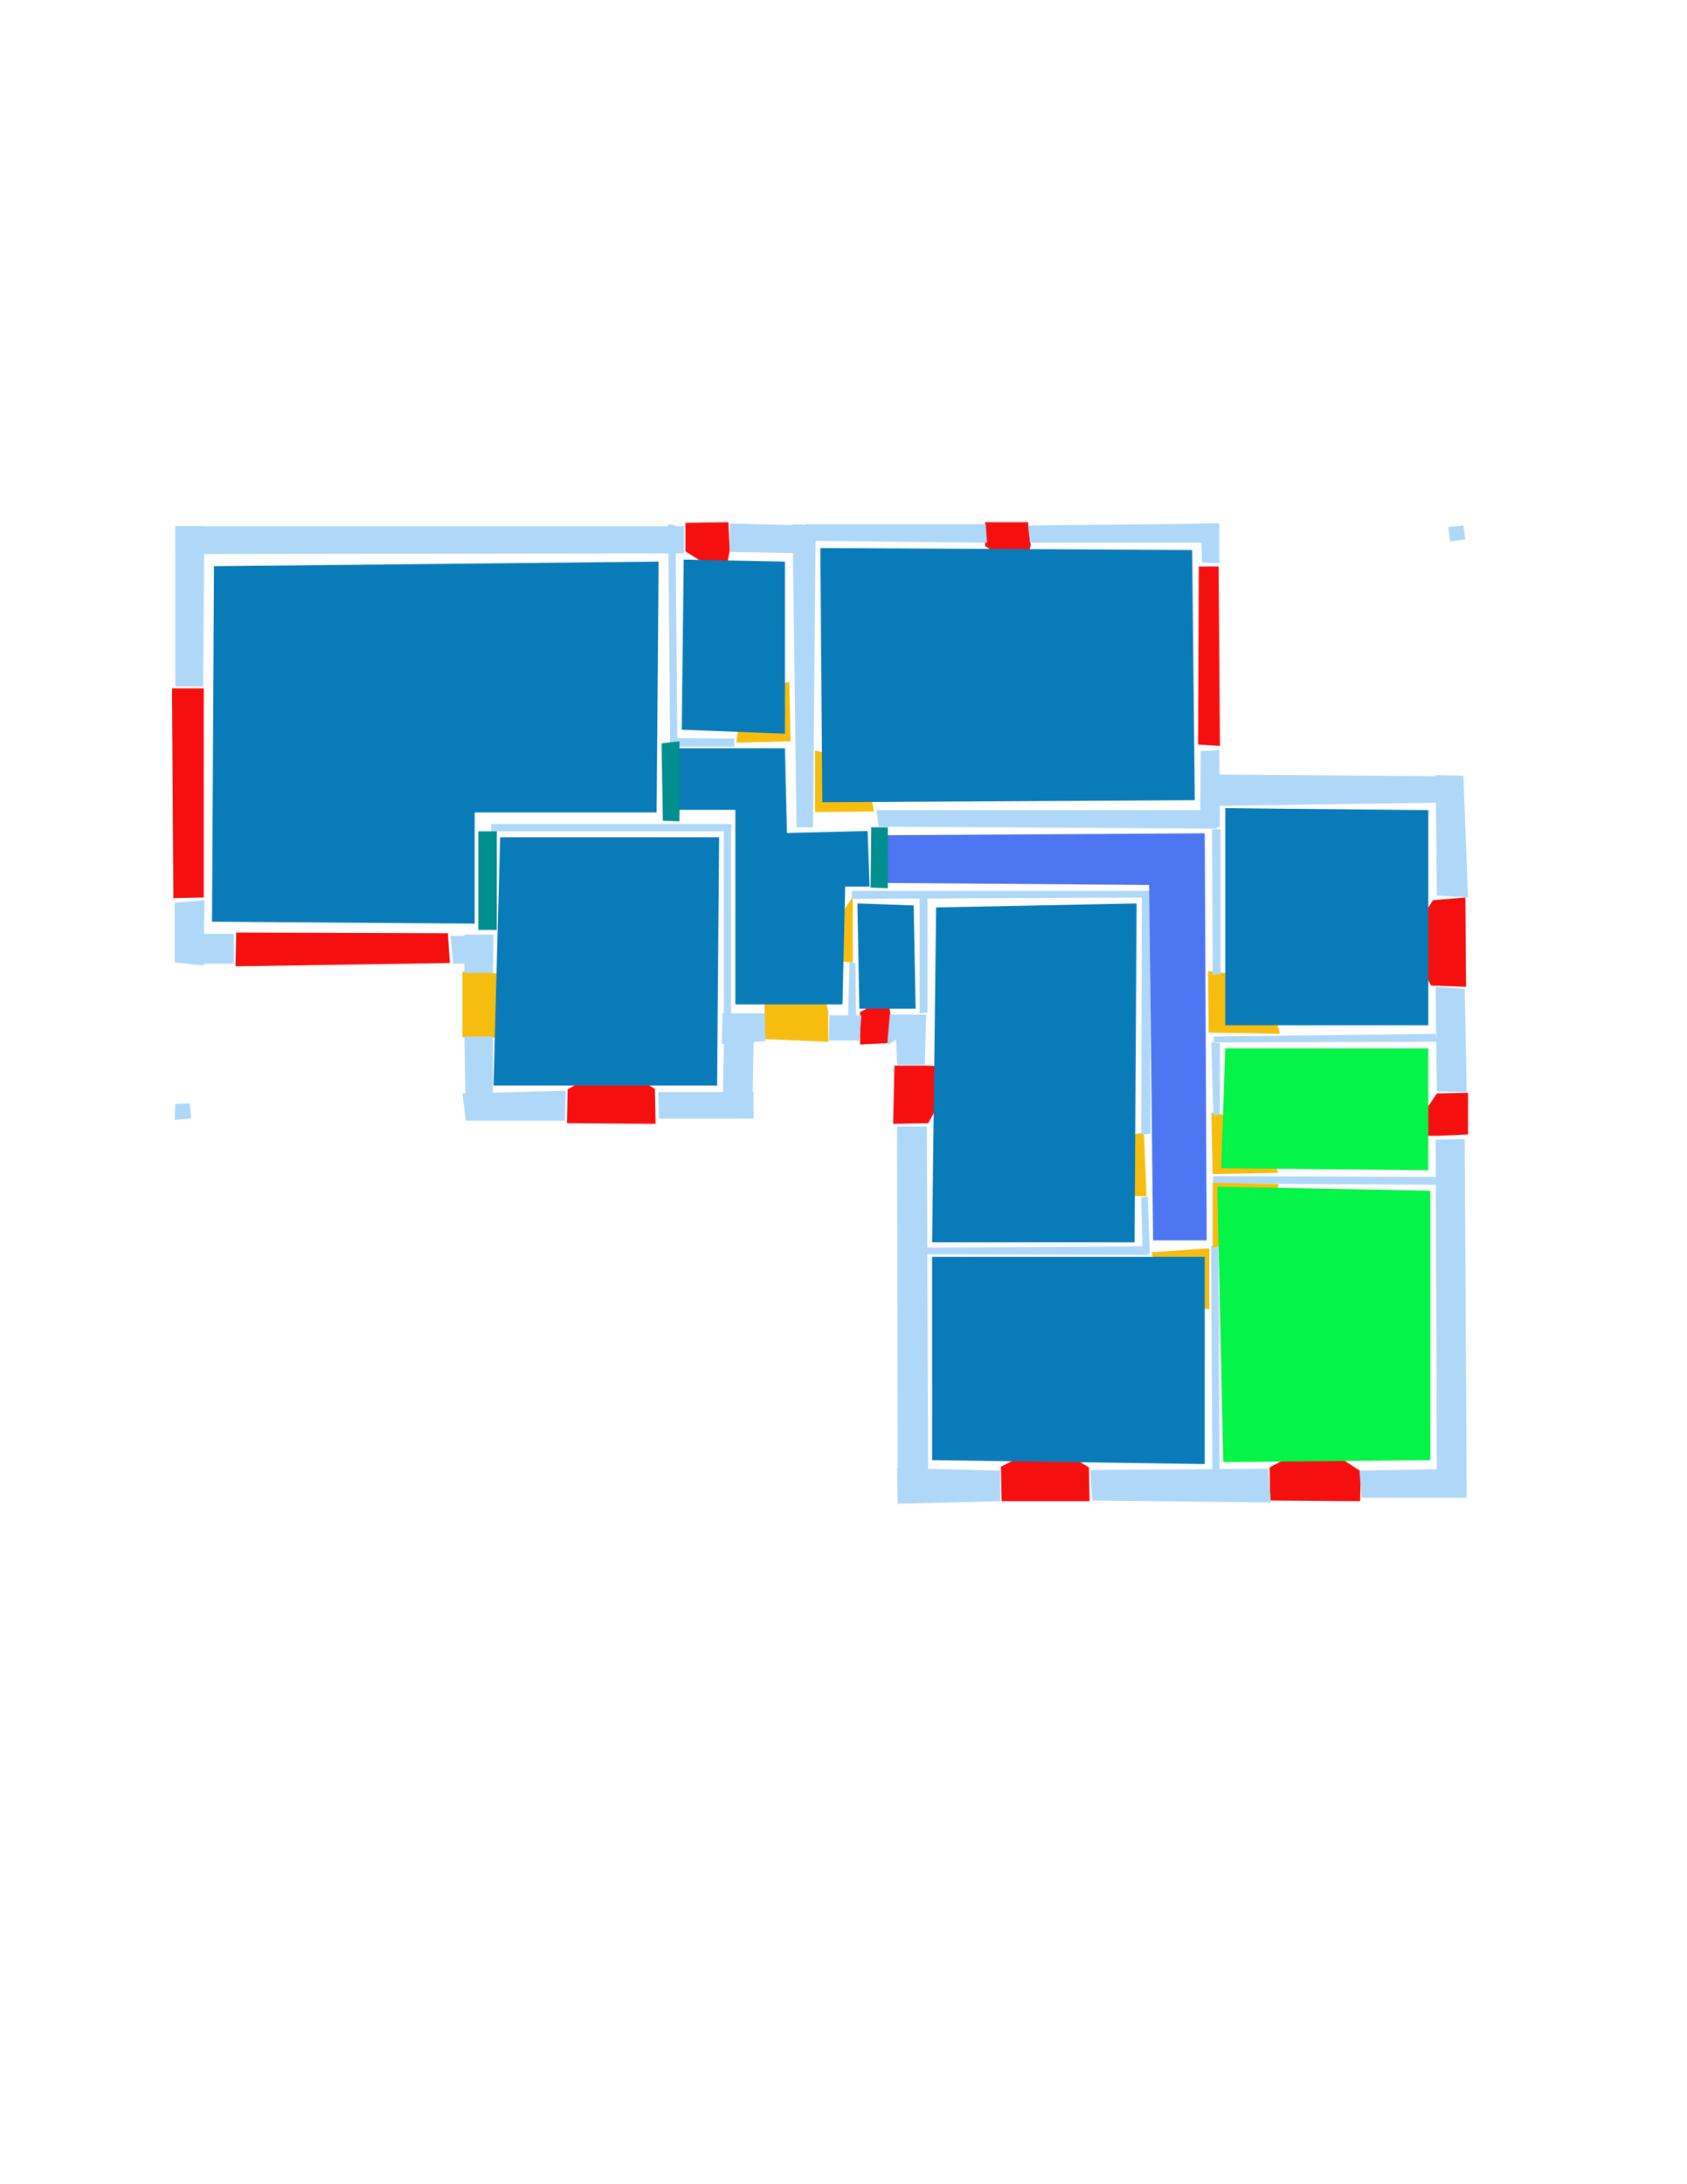 <ns0:svg xmlns:ns0="http://www.w3.org/2000/svg" version="1.1" width="2550" height="3300">
<ns0:width>2480</ns0:width>
<ns0:height>3508</ns0:height>
<ns0:nclasslabel>50</ns0:nclasslabel>
<ns0:nclassappear>5</ns0:nclassappear>
<ns0:class>Bidet-1</ns0:class>
<ns0:class>Bidet-2</ns0:class>
<ns0:class>Bidet-3</ns0:class>
<ns0:class>Bidet-4</ns0:class>
<ns0:class>Door</ns0:class>
<ns0:class>Door-1</ns0:class>
<ns0:class>Door-23</ns0:class>
<ns0:class>Oven-1</ns0:class>
<ns0:class>Oven-2</ns0:class>
<ns0:class>Oven-3</ns0:class>
<ns0:class>Oven-4</ns0:class>
<ns0:class>Parking</ns0:class>
<ns0:class>Roof</ns0:class>
<ns0:class>Room</ns0:class>
<ns0:class>Separation</ns0:class>
<ns0:class>Sink-1</ns0:class>
<ns0:class>Sink-11</ns0:class>
<ns0:class>Sink-12</ns0:class>
<ns0:class>Sink-13</ns0:class>
<ns0:class>Sink-14</ns0:class>
<ns0:class>Sink-2</ns0:class>
<ns0:class>Sink-3</ns0:class>
<ns0:class>Sink-4</ns0:class>
<ns0:class>Sink-5</ns0:class>
<ns0:class>Sink-6</ns0:class>
<ns0:class>Sofa-1</ns0:class>
<ns0:class>Sofa-3</ns0:class>
<ns0:class>Sofa-4</ns0:class>
<ns0:class>Sofa-5</ns0:class>
<ns0:class>Sofa-6</ns0:class>
<ns0:class>Sofa-7</ns0:class>
<ns0:class>Sofa-8</ns0:class>
<ns0:class>Sofa-9</ns0:class>
<ns0:class>Stairs-1</ns0:class>
<ns0:class>Table-1</ns0:class>
<ns0:class>Table-2</ns0:class>
<ns0:class>Table-3</ns0:class>
<ns0:class>Table-4</ns0:class>
<ns0:class>Table-5</ns0:class>
<ns0:class>Table-6</ns0:class>
<ns0:class>Table-7</ns0:class>
<ns0:class>Text</ns0:class>
<ns0:class>Tub-1</ns0:class>
<ns0:class>Tub-3</ns0:class>
<ns0:class>TV-1</ns0:class>
<ns0:class>TV-2</ns0:class>
<ns0:class>Wall</ns0:class>
<ns0:class>Wall-1</ns0:class>
<ns0:class>Wallieee</ns0:class>
<ns0:class>Window</ns0:class>
<ns0:polygon class="Window" fill="#f60f0f" id="0" transcription="" points="936,1614 990,1645 991,1698 857,1697 858,1646 914,1613 " />
<ns0:polygon class="Window" fill="#f60f0f" id="1" transcription="" points="308,1040 308,1356 262,1357 260,1040 " />
<ns0:polygon class="Window" fill="#f60f0f" id="2" transcription="" points="357,1409 677,1410 680,1455 356,1460 " />
<ns0:polygon class="Window" fill="#f60f0f" id="3" transcription="" points="1096,871 1036,833 1036,790 1101,789 1103,831 " />
<ns0:polygon class="Door" fill="#F6BD0F" id="4" transcription="" points="1146,1042 1193,1030 1195,1120 1113,1122 1119,1075 " />
<ns0:polygon class="Door" fill="#F6BD0F" id="5" transcription="" points="1270,1143 1312,1180 1321,1226 1232,1227 1232,1134 " />
<ns0:polygon class="Window" fill="#f60f0f" id="6" transcription="" points="1548,861 1489,825 1489,789 1554,789 1558,824 " />
<ns0:polygon class="Window" fill="#f60f0f" id="7" transcription="" points="1812,856 1842,856 1844,1127 1811,1125 " />
<ns0:polygon class="Window" fill="#f60f0f" id="8" transcription="" points="1446,1620 1403,1697 1350,1698 1352,1610 1400,1610 1426,1611 " />
<ns0:polygon class="Door" fill="#F6BD0F" id="9" transcription="" points="1155,1432 1196,1440 1238,1470 1252,1528 1252,1574 1156,1570 " />
<ns0:polygon class="Window" fill="#f60f0f" id="10" transcription="" points="1343,1507 1300,1529 1300,1578 1343,1576 1346,1534 " />
<ns0:polygon class="Window" fill="#f60f0f" id="11" transcription="" points="1571,2186 1591,2184 1646,2217 1647,2268 1514,2268 1513,2216 " />
<ns0:polygon class="Window" fill="#f60f0f" id="12" transcription="" points="1978,2186 1999,2185 2057,2223 2056,2268 1920,2267 1919,2217 " />
<ns0:polygon class="Window" fill="#f60f0f" id="13" transcription="" points="2133,1709 2172,1652 2219,1651 2219,1714 2174,1716 2150,1716 " />
<ns0:polygon class="Window" fill="#f60f0f" id="14" transcription="" points="2133,1413 2166,1360 2215,1356 2216,1491 2163,1489 2135,1434 " />
<ns0:polygon class="Door" fill="#F6BD0F" id="15" transcription="" points="1749,1942 1741,1892 1828,1886 1828,1978 1781,1974 " />
<ns0:polygon class="Door" fill="#F6BD0F" id="16" transcription="" points="1637,1807 1649,1752 1681,1720 1729,1711 1733,1807 " />
<ns0:polygon class="Door" fill="#F6BD0F" id="17" transcription="" points="1882,1690 1916,1728 1932,1772 1833,1774 1831,1681 " />
<ns0:polygon class="Door" fill="#F6BD0F" id="18" transcription="" points="1880,1474 1919,1510 1935,1562 1881,1561 1827,1560 1826,1467 " />
<ns0:polygon class="Door" fill="#F6BD0F" id="19" transcription="" points="842,1569 699,1567 699,1468 745,1470 788,1476 820,1503 836,1531 " />
<ns0:polygon class="Door" fill="#F6BD0F" id="20" transcription="" points="1237,1433 1289,1355 1289,1454 1261,1452 " />
<ns0:polygon class="Wall" fill="#AFD8F8" id="21" transcription="" points="265,795 1034,795 1034,836 265,837 " />
<ns0:polygon class="Wall" fill="#AFD8F8" id="22" transcription="" points="265,795 265,1037 307,1037 309,795 " />
<ns0:polygon class="Wall" fill="#AFD8F8" id="23" transcription="" points="1103,791 1103,834 1224,836 1223,794 " />
<ns0:polygon class="Wall" fill="#AFD8F8" id="24" transcription="" points="1204,1250 1229,1250 1233,794 1198,792 " />
<ns0:polygon class="Wall" fill="#AFD8F8" id="25" transcription="" points="1490,792 1492,820 1217,817 1217,792 " />
<ns0:polygon class="Wall" fill="#AFD8F8" id="26" transcription="" points="1840,791 1554,794 1557,820 1842,820 " />
<ns0:polygon class="Wall" fill="#AFD8F8" id="27" transcription="" points="1843,851 1817,850 1815,791 1843,791 " />
<ns0:polygon class="Wall" fill="#AFD8F8" id="28" transcription="" points="264,1364 309,1360 308,1459 264,1454 " />
<ns0:polygon class="Wall" fill="#AFD8F8" id="29" transcription="" points="353.5,1411 353.5,1456 300.5,1456 302.5,1411 " />
<ns0:polygon class="Wall" fill="#AFD8F8" id="30" transcription="" points="746,1412 745,1470 702,1470 702,1412 " />
<ns0:polygon class="Wall" fill="#AFD8F8" id="31" transcription="" points="681,1414 685,1456 745,1456 743,1414 " />
<ns0:polygon class="Wall" fill="#AFD8F8" id="32" transcription="" points="704,1686 745,1688 745,1566 702,1566 " />
<ns0:polygon class="Wall" fill="#AFD8F8" id="33" transcription="" points="855,1648 854,1693 704,1693 699,1652 " />
<ns0:polygon class="Wall" fill="#AFD8F8" id="34" transcription="" points="265,1668 287,1667 289,1690 264,1692 " />
<ns0:polygon class="Wall" fill="#AFD8F8" id="35" transcription="" points="1139,1690 996,1690 995,1650 1139,1650 " />
<ns0:polygon class="Wall" fill="#AFD8F8" id="36" transcription="" points="1095,1533 1140,1531 1137,1690 1092,1689 " />
<ns0:polygon class="Wall" fill="#AFD8F8" id="37" transcription="" points="1156,1531 1157,1573 1091,1577 1092,1531 " />
<ns0:polygon class="Wall" fill="#AFD8F8" id="38" transcription="" points="1400,1533 1398,1609 1356,1609 1354.5,1571 1341,1579 1345,1533 " />
<ns0:polygon class="Wall" fill="#AFD8F8" id="39" transcription="" points="1254,1534 1253,1572 1299,1572 1302,1534 " />
<ns0:polygon class="Wall" fill="#AFD8F8" id="40" transcription="" points="1357,2263 1356,1702 1401,1702 1403,2261 " />
<ns0:polygon class="Wall" fill="#AFD8F8" id="41" transcription="" points="1512,2222 1512,2268 1357,2272 1356,2218 " />
<ns0:polygon class="Wall" fill="#AFD8F8" id="42" transcription="" points="2214,2263 2058,2263 2055,2222 2212,2219 " />
<ns0:polygon class="Wall" fill="#AFD8F8" id="43" transcription="" points="1648,2221 1651,2267 1921,2270 1917,2219 " />
<ns0:polygon class="Wall" fill="#AFD8F8" id="44" transcription="" points="2214,1721 2170,1722 2172,2261 2217,2263 " />
<ns0:polygon class="Wall" fill="#AFD8F8" id="45" transcription="" points="2214,1494 2217,1650 2172,1649 2170,1491 " />
<ns0:polygon class="Wall" fill="#AFD8F8" id="46" transcription="" points="2212,1172 2219,1356 2172,1353 2170,1171 " />
<ns0:polygon class="Wall" fill="#AFD8F8" id="47" transcription="" points="1818,1218 2212,1212 2211,1173 1817,1170 " />
<ns0:polygon class="Wall" fill="#AFD8F8" id="48" transcription="" points="1815,1135 1843,1133 1844,1250 1814,1248 " />
<ns0:polygon class="Wall" fill="#AFD8F8" id="49" transcription="" points="1325,1224 1328,1249 1839,1252 1837,1224 " />
<ns0:polygon class="Wall" fill="#AFD8F8" id="50" transcription="" points="1110,1116 1110,1128 1013,1128 1013,1115 " />
<ns0:polygon class="Wall" fill="#AFD8F8" id="51" transcription="" points="1105,1247 1105,1532 1094,1533 1094,1246 " />
<ns0:polygon class="Wall" fill="#AFD8F8" id="52" transcription="" points="742,1245 1106,1245 1105,1256 743,1256 " />
<ns0:polygon class="Wall" fill="#AFD8F8" id="53" transcription="" points="1293,1455 1294,1534 1282,1534 1284,1453 " />
<ns0:polygon class="Wall" fill="#AFD8F8" id="54" transcription="" points="1402,1347 1402,1530 1390,1531 1390,1347 " />
<ns0:polygon class="Wall" fill="#AFD8F8" id="55" transcription="" points="1738,1347 1739,1713 1725,1714 1726,1347 " />
<ns0:polygon class="Wall" fill="#AFD8F8" id="56" transcription="" points="1288,1346 1739,1346 1737,1356 1287,1358 " />
<ns0:polygon class="Wall" fill="#AFD8F8" id="57" transcription="" points="1735,1883 1397,1885 1397,1895 1735,1896 " />
<ns0:polygon class="Wall" fill="#AFD8F8" id="58" transcription="" points="1735,1808 1738,1894 1727,1895 1725,1809 " />
<ns0:polygon class="Wall" fill="#AFD8F8" id="59" transcription="" points="1841.5,1881.5 1843.5,2220.5 1832.5,2220.5 1830.5,1882.5 " />
<ns0:polygon class="Wall" fill="#AFD8F8" id="60" transcription="" points="1833,1788 2171,1790 2170,1778 1834,1777 " />
<ns0:polygon class="Door" fill="#F6BD0F" id="61" transcription="" points="1933,1789 1833,1787 1833,1885 1883,1873 1917,1848 " />
<ns0:polygon class="Wall" fill="#AFD8F8" id="62" transcription="" points="2189,796 2212,794 2215,815 2192,818 " />
<ns0:polygon class="Wall" fill="#AFD8F8" id="63" transcription="" points="1845,1472 1845,1253 1832,1253 1833,1473 " />
<ns0:polygon class="Wall" fill="#AFD8F8" id="64" transcription="" points="1834,1575 2172,1574 2170,1562 1835,1566 " />
<ns0:polygon class="Wall" fill="#AFD8F8" id="65" transcription="" points="1844,1684 1844,1576 1831,1575 1834,1685 " />
<ns0:polygon class="Room" fill="#097bb9" id="66" transcription="" points="323.5,855.5 995.5,848.5 992.5,1227.5 717.5,1227.5 717.5,1395.5 320.5,1392.5 " />
<ns0:polygon class="Room" fill="#097bb9" id="67" transcription="" points="756,1265 1087,1265 1084,1640 746,1640 " />
<ns0:polygon class="Room" fill="#097bb9" id="68" transcription="" points="1005.5,1130.5 1186.5,1130.5 1189.5,1258.5 1311.5,1255.5 1314.5,1339.5 1277.5,1339.5 1273.5,1517.5 1111.5,1517.5 1111.5,1223.5 1008.5,1223.5 " />
<ns0:polygon class="Room" fill="#097bb9" id="69" transcription="" points="1033.5,845.5 1186.5,848.5 1186.5,1108.5 1030.5,1102.5 " />
<ns0:polygon class="Room" fill="#097bb9" id="70" transcription="" points="1240,828 1802,831 1806,1209 1243,1212 " />
<ns0:polygon class="kitchen" fill="#4c76f2" id="71" transcription="" points="1824,1874 1821,1259 1328,1262 1331,1334 1737,1337 1743,1874 " />
<ns0:polygon class="Room" fill="#097bb9" id="72" transcription="" points="1296,1365 1381,1368 1384,1524 1299,1524 " />
<ns0:polygon class="Room" fill="#097bb9" id="73" transcription="" points="1415,1371 1718,1365 1715,1877 1409,1877 " />
<ns0:polygon class="Room" fill="#097bb9" id="74" transcription="" points="1852,1221 2159,1224 2159,1549 1852,1549 " />
<ns0:polygon class="livingRoom" fill="#04f448" id="75" transcription="" points="2159,1584 2159,1768 1846,1765 1852,1584 " />
<ns0:polygon class="livingRoom" fill="#04f448" id="76" transcription="" points="2162,2206 2162,1799 1840,1793 1849,2209 " />
<ns0:polygon class="Room" fill="#097bb9" id="77" transcription="" points="1409,1899 1821,1899 1821,2212 1409,2206 " />
<ns0:polygon class="Wall" fill="#AFD8F8" id="78" transcription="" points="1010,792 1021,794 1024,1129 1013,1129 " />
<ns0:polygon class="Separation" fill="#008E8E" id="79" transcription="" points="723,1256 751,1256 751,1405 723,1405 " />
<ns0:polygon class="Separation" fill="#008E8E" id="80" transcription="" points="1000,1123 1027,1120 1027,1241 1002,1240 " />
<ns0:polygon class="Separation" fill="#008E8E" id="81" transcription="" points="1317,1250 1342,1250 1342,1342 1316,1341 " />
<ns0:relation type="incident" objects="35,36" />
<ns0:relation type="incident" objects="36,37" />
<ns0:relation type="incident" objects="37,9" />
<ns0:relation type="incident" objects="9,39" />
<ns0:relation type="incident" objects="39,10" />
<ns0:relation type="incident" objects="10,38" />
<ns0:relation type="incident" objects="38,8" />
<ns0:relation type="incident" objects="8,40" />
<ns0:relation type="incident" objects="40,41" />
<ns0:relation type="incident" objects="41,11" />
<ns0:relation type="incident" objects="11,43" />
<ns0:relation type="incident" objects="43,12" />
<ns0:relation type="incident" objects="12,42" />
<ns0:relation type="incident" objects="42,44" />
<ns0:relation type="incident" objects="44,13" />
<ns0:relation type="incident" objects="45,13" />
<ns0:relation type="incident" objects="45,14" />
<ns0:relation type="incident" objects="14,46" />
<ns0:relation type="incident" objects="46,47" />
<ns0:relation type="incident" objects="47,48" />
<ns0:relation type="incident" objects="48,7" />
<ns0:relation type="incident" objects="7,27" />
<ns0:relation type="incident" objects="27,26" />
<ns0:relation type="incident" objects="26,6" />
<ns0:relation type="incident" objects="25,6" />
<ns0:relation type="incident" objects="25,23" />
<ns0:relation type="incident" objects="23,3" />
<ns0:relation type="incident" objects="21,3" />
<ns0:relation type="incident" objects="21,22" />
<ns0:relation type="incident" objects="22,1" />
<ns0:relation type="incident" objects="1,28" />
<ns0:relation type="incident" objects="28,2" />
<ns0:relation type="incident" objects="31,2" />
<ns0:relation type="incident" objects="30,31" />
<ns0:relation type="incident" objects="30,19" />
<ns0:relation type="incident" objects="19,32" />
<ns0:relation type="incident" objects="32,33" />
<ns0:relation type="incident" objects="33,0" />
<ns0:relation type="incident" objects="0,35" />
<ns0:relation type="incident" objects="43,59" />
<ns0:relation type="incident" objects="59,15" />
<ns0:relation type="incident" objects="15,57" />
<ns0:relation type="incident" objects="15,58" />
<ns0:relation type="incident" objects="57,58" />
<ns0:relation type="incident" objects="57,40" />
<ns0:relation type="incident" objects="58,16" />
<ns0:relation type="incident" objects="16,55" />
<ns0:relation type="incident" objects="55,56" />
<ns0:relation type="incident" objects="56,54" />
<ns0:relation type="incident" objects="54,38" />
<ns0:relation type="incident" objects="56,20" />
<ns0:relation type="incident" objects="20,53" />
<ns0:relation type="incident" objects="53,39" />
<ns0:relation type="incident" objects="59,61" />
<ns0:relation type="incident" objects="61,60" />
<ns0:relation type="incident" objects="60,44" />
<ns0:relation type="incident" objects="60,17" />
<ns0:relation type="incident" objects="17,65" />
<ns0:relation type="incident" objects="65,64" />
<ns0:relation type="incident" objects="64,45" />
<ns0:relation type="incident" objects="18,64" />
<ns0:relation type="incident" objects="18,63" />
<ns0:relation type="incident" objects="63,49" />
<ns0:relation type="incident" objects="63,48" />
<ns0:relation type="incident" objects="49,5" />
<ns0:relation type="incident" objects="5,24" />
<ns0:relation type="incident" objects="24,4" />
<ns0:relation type="incident" objects="4,50" />
<ns0:relation type="incident" objects="24,25" />
<ns0:relation type="incident" objects="24,23" />
<ns0:relation type="incident" objects="50,78" />
<ns0:relation type="incident" objects="78,21" />
<ns0:relation type="incident" objects="52,51" />
<ns0:relation type="incident" objects="51,36" />
<ns0:relation type="incident" objects="49,48" />
<ns0:relation type="neighbour" objects="66,67" />
<ns0:relation type="neighbour" objects="67,68" />
<ns0:relation type="neighbour" objects="68,66" />
<ns0:relation type="neighbour" objects="66,69" />
<ns0:relation type="neighbour" objects="69,68" />
<ns0:relation type="neighbour" objects="68,71" />
<ns0:relation type="neighbour" objects="71,70" />
<ns0:relation type="neighbour" objects="70,68" />
<ns0:relation type="neighbour" objects="68,72" />
<ns0:relation type="neighbour" objects="72,71" />
<ns0:relation type="neighbour" objects="73,72" />
<ns0:relation type="neighbour" objects="71,73" />
<ns0:relation type="neighbour" objects="77,73" />
<ns0:relation type="neighbour" objects="77,71" />
<ns0:relation type="neighbour" objects="77,76" />
<ns0:relation type="neighbour" objects="76,71" />
<ns0:relation type="neighbour" objects="76,75" />
<ns0:relation type="neighbour" objects="75,74" />
<ns0:relation type="neighbour" objects="75,71" />
<ns0:relation type="neighbour" objects="74,71" />
<ns0:relation type="access" objects="68,4,69" />
<ns0:relation type="access" objects="68,5,70" />
<ns0:relation type="access" objects="73,16,71" />
<ns0:relation type="access" objects="74,18,71" />
<ns0:relation type="access" objects="75,17,71" />
<ns0:relation type="access" objects="76,61,71" />
<ns0:relation type="access" objects="71,15,77" />
<ns0:relation type="access" objects="67,19,67" />
<ns0:relation type="access" objects="68,9,68" />
<ns0:relation type="incident" objects="81,56" />
<ns0:relation type="incident" objects="81,49" />
<ns0:relation type="incident" objects="81,5" />
<ns0:relation type="incident" objects="79,52" />
<ns0:relation type="incident" objects="79,30" />
<ns0:relation type="incident" objects="79,31" />
<ns0:relation type="outerP" objects="21,3,23,25,6,26,27,7,48,47,46,14,45,13,44,42,12,43,11,41,40,8,38,10,39,9,37,36,35,0,33,32,19,30,31,2,29,28,1,22" />
<ns0:relation type="surround" objects="21,78,80,52,79,31,2,29,28,1,22,21,66" />
<ns0:relation type="surround" objects="25,6,26,27,7,48,49,5,24,25,70" />
<ns0:relation type="surround" objects="3,23,24,4,50,78,3,69" />
<ns0:relation type="surround" objects="52,51,36,35,0,33,32,19,30,79,52,67" />
<ns0:relation type="surround" objects="50,4,24,5,49,81,56,20,53,39,9,37,51,52,80,50,68" />
<ns0:relation type="surround" objects="56,54,38,10,39,53,20,56,72" />
<ns0:relation type="surround" objects="49,63,18,65,17,60,61,59,15,58,16,55,56,81,49,71" />
<ns0:relation type="surround" objects="47,46,14,45,64,18,63,48,47,74" />
<ns0:relation type="surround" objects="64,45,13,44,60,17,65,64,75" />
<ns0:relation type="surround" objects="56,55,16,58,57,40,8,38,54,56,73" />
<ns0:relation type="surround" objects="60,44,42,12,43,59,61,60,76" />
<ns0:relation type="surround" objects="57,15,59,43,11,41,40,57,77" />
<ns0:relation type="access" objects="67,79,66" />
<ns0:relation type="access" objects="68,80,66" />
<ns0:relation type="access" objects="71,81,68" />
<ns0:relation type="access" objects="72,20,68" />
</ns0:svg>